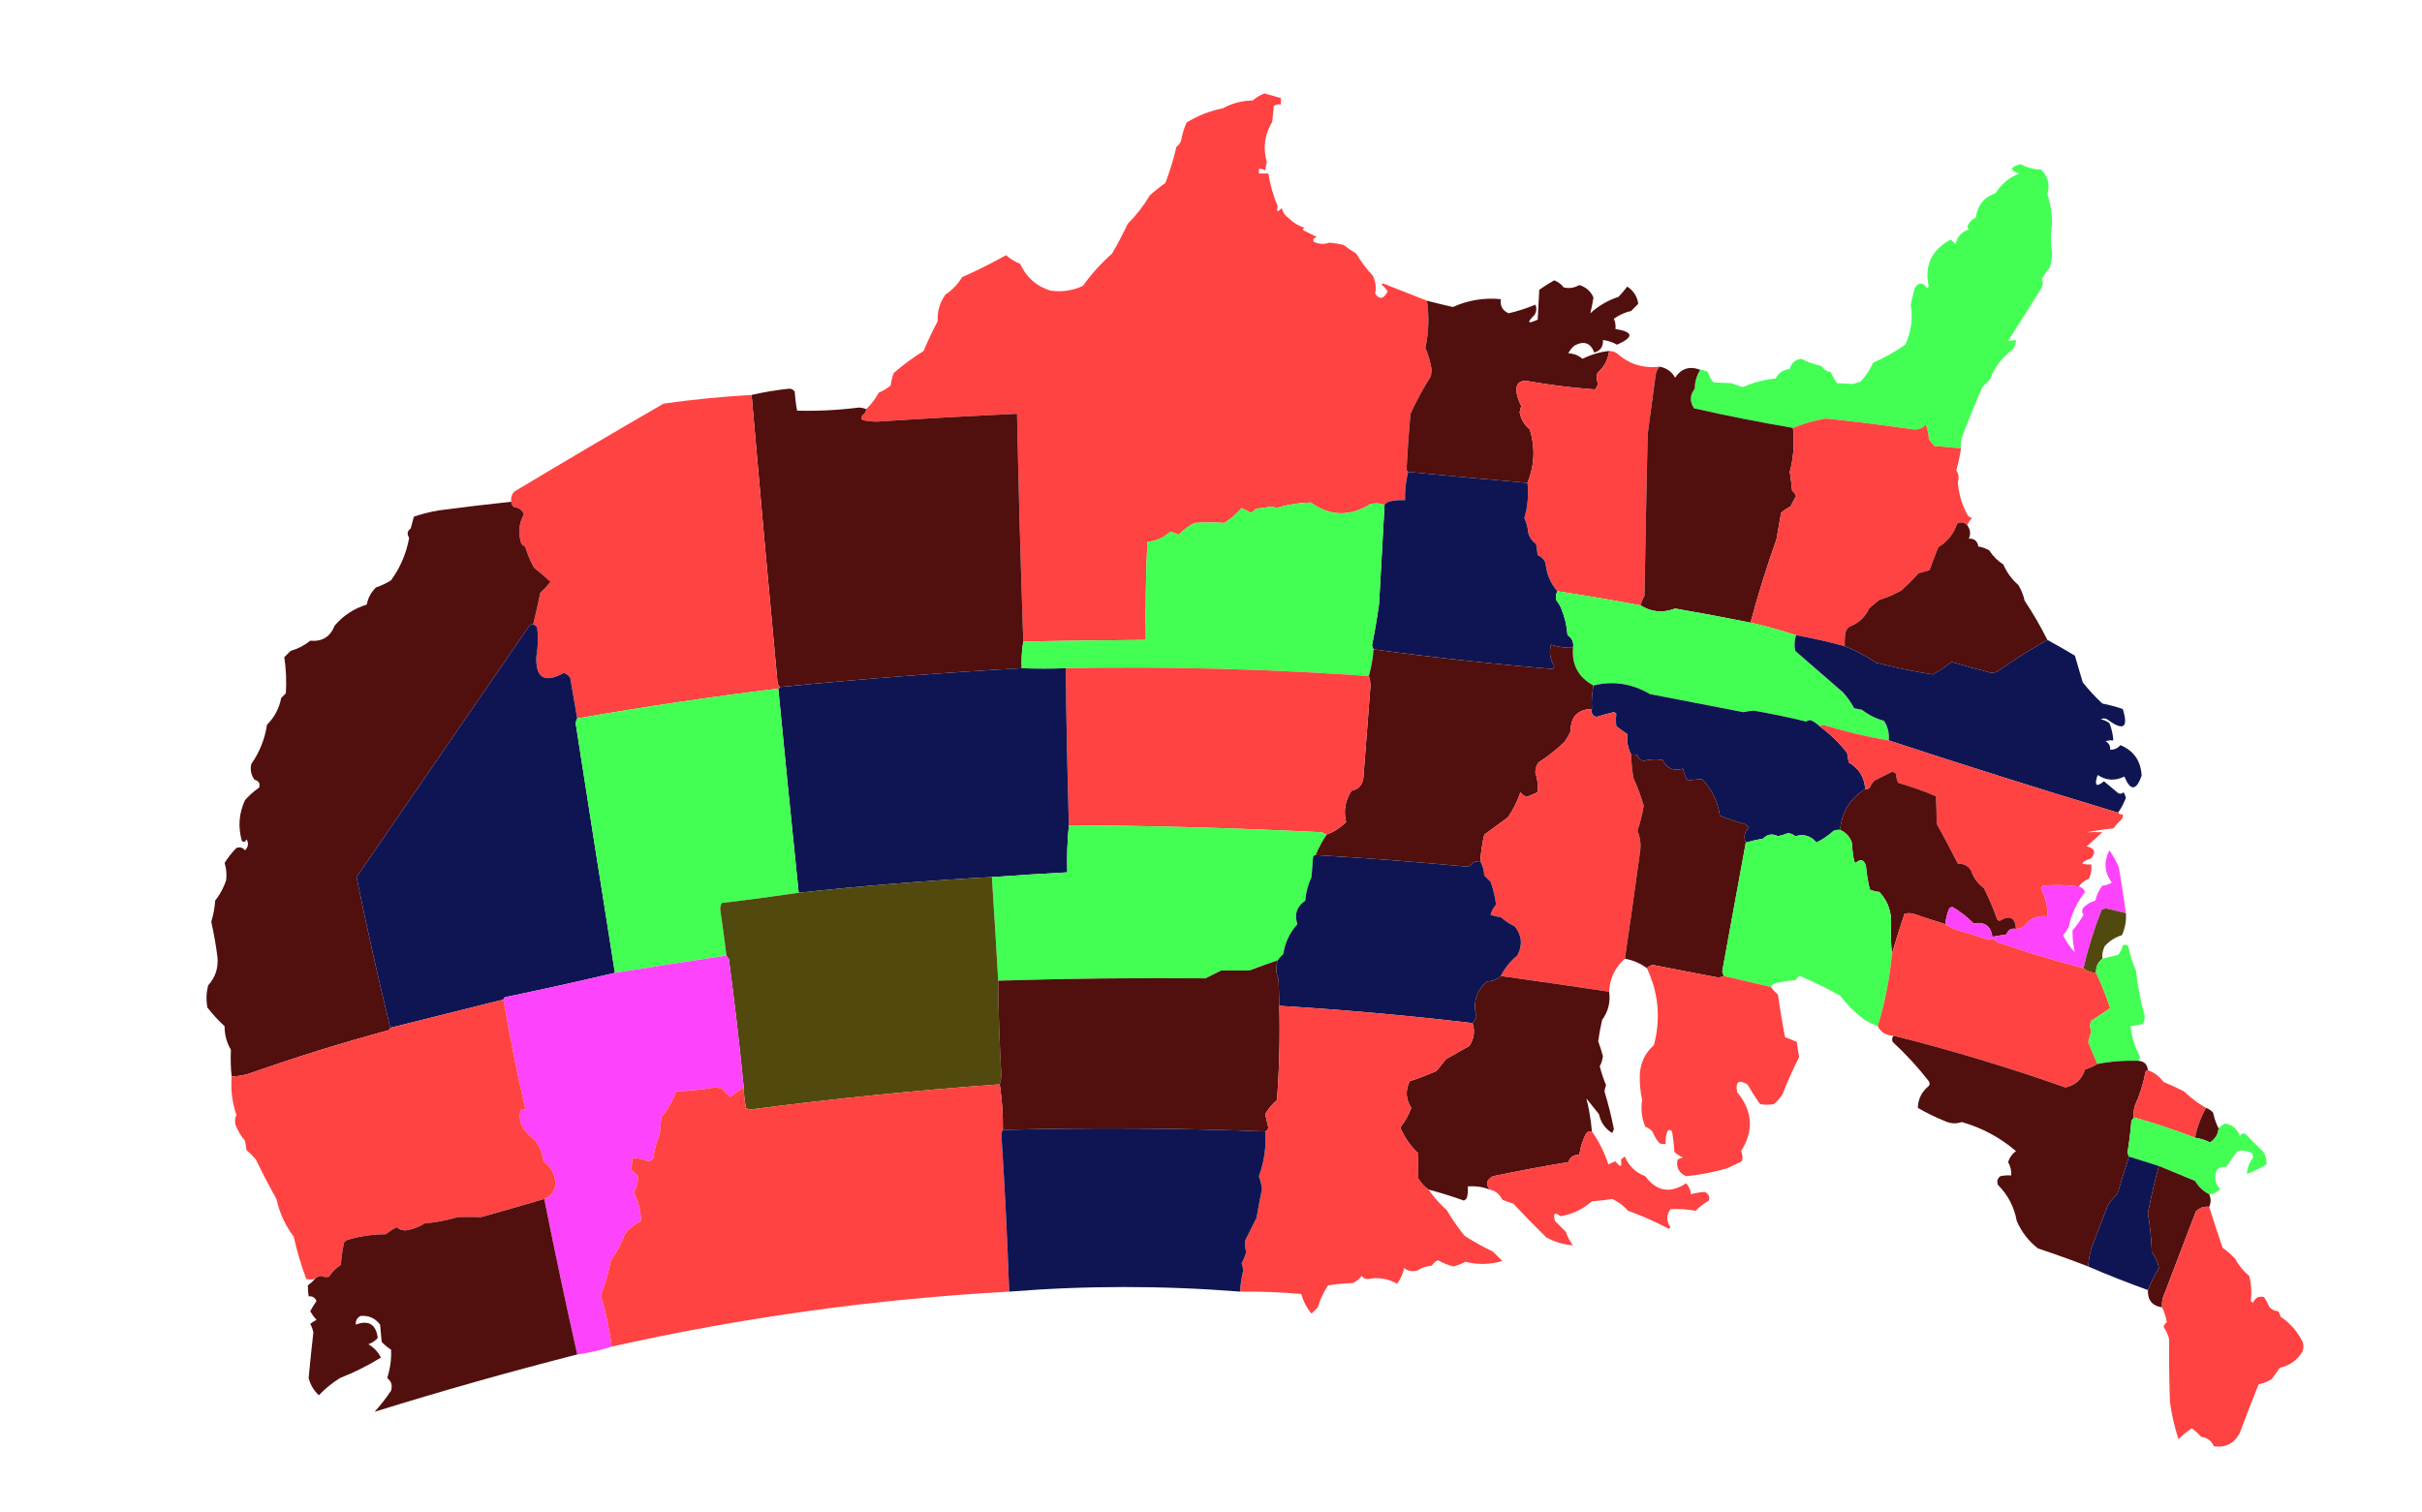 <?xml version="1.0" encoding="UTF-8"?>
<!DOCTYPE svg PUBLIC "-//W3C//DTD SVG 1.1//EN" "http://www.w3.org/Graphics/SVG/1.1/DTD/svg11.dtd">
<svg xmlns="http://www.w3.org/2000/svg" version="1.1" width="1542px" height="963px" style="shape-rendering:geometricPrecision; text-rendering:geometricPrecision; image-rendering:optimizeQuality; fill-rule:evenodd; clip-rule:evenodd" xmlns:xlink="http://www.w3.org/1999/xlink">
<g><path style="opacity:1" fill="#fe4342" d="M 908.5,191.5 C 909.954,201.582 909.62,211.582 907.5,221.5C 909.408,225.989 910.742,230.655 911.5,235.5C 911.333,236.833 911.167,238.167 911,239.5C 906.144,247.212 901.81,255.212 898,263.5C 896.933,275.152 896.099,286.819 895.5,298.5C 895.543,299.416 895.876,300.083 896.5,300.5C 895.046,306.369 894.379,312.369 894.5,318.5C 891.813,318.336 889.146,318.503 886.5,319C 884.347,319.099 882.681,319.933 881.5,321.5C 878.592,320.431 875.592,320.264 872.5,321C 859.371,329.116 846.704,328.783 834.5,320C 827.058,320.19 819.724,321.357 812.5,323.5C 811.554,323.013 810.554,322.68 809.5,322.5C 806.194,323.163 802.861,323.663 799.5,324C 798.646,325.022 797.646,325.855 796.5,326.5C 794.477,325.46 792.477,324.46 790.5,323.5C 787.379,327.109 783.712,330.275 779.5,333C 773.188,332.644 766.855,332.644 760.5,333C 756.742,334.923 753.409,337.423 750.5,340.5C 748.705,339.735 746.872,339.068 745,338.5C 741.033,342.379 736.2,344.546 730.5,345C 729.507,365.758 729.173,386.591 729.5,407.5C 703.498,407.709 677.498,408.043 651.5,408.5C 649.829,360.335 648.495,312.002 647.5,263.5C 617.821,264.876 588.155,266.542 558.5,268.5C 555.248,268.479 552.081,268.146 549,267.5C 548.333,266.5 548.333,265.5 549,264.5C 550.481,263.529 551.315,262.196 551.5,260.5C 554.662,257.488 557.329,253.988 559.5,250C 562.249,248.877 564.749,247.377 567,245.5C 567.413,242.768 568.08,240.101 569,237.5C 574.978,232.345 581.311,227.678 588,223.5C 590.705,217.087 593.705,210.753 597,204.5C 596.658,198.241 598.325,192.575 602,187.5C 606.357,184.643 609.857,180.977 612.5,176.5C 622.055,172.278 631.389,167.611 640.5,162.5C 643.092,164.806 646.092,166.639 649.5,168C 653.295,176.459 659.628,182.126 668.5,185C 675.804,186.141 682.804,185.141 689.5,182C 694.857,174.465 701.024,167.631 708,161.5C 711.588,155.325 714.922,148.991 718,142.5C 723.431,137.072 728.098,131.072 732,124.5C 735.151,121.593 738.484,118.926 742,116.5C 744.796,108.983 747.13,101.317 749,93.5C 750.385,92.45 751.385,91.116 752,89.5C 752.668,85.475 753.835,81.641 755.5,78C 762.637,73.596 770.304,70.596 778.5,69C 784.336,65.743 790.669,64.076 797.5,64C 799.758,62.07 802.258,60.57 805,59.5C 808.516,60.437 812.016,61.437 815.5,62.5C 815.5,63.833 815.5,65.167 815.5,66.5C 813.856,66.287 812.356,66.62 811,67.5C 810.667,70.833 810.333,74.167 810,77.5C 805.139,85.661 803.972,94.161 806.5,103C 806.167,104.833 805.833,106.667 805.5,108.5C 804.264,107.754 802.93,107.421 801.5,107.5C 801.5,108.5 801.5,109.5 801.5,110.5C 803.5,110.5 805.5,110.5 807.5,110.5C 808.683,117.717 810.683,124.717 813.5,131.5C 812.522,134.996 813.356,135.33 816,132.5C 816.69,135.196 818.19,137.363 820.5,139C 823.329,141.827 826.663,143.827 830.5,145C 829.167,145.667 829.167,146.333 830.5,147C 833.202,148.34 835.869,149.673 838.5,151C 836.321,151.442 835.655,152.442 836.5,154C 839.71,155.546 843.044,155.712 846.5,154.5C 849.532,154.806 852.532,155.306 855.5,156C 858.029,158.029 860.696,159.862 863.5,161.5C 866.486,166.639 869.986,171.305 874,175.5C 875.827,179.265 876.327,183.098 875.5,187C 878.349,190.971 881.016,190.471 883.5,185.5C 882.352,183.851 881.019,182.351 879.5,181C 879.833,180.833 880.167,180.667 880.5,180.5C 889.81,184.152 899.144,187.819 908.5,191.5 Z"/></g>
<g><path style="opacity:1" fill="#43ff54" d="M 1248.5,285.5 C 1242.84,285.031 1237.17,284.531 1231.5,284C 1230.21,282.59 1229.05,281.09 1228,279.5C 1227.9,276.3 1227.23,273.3 1226,270.5C 1223.98,272.682 1221.48,273.682 1218.5,273.5C 1199.88,270.792 1181.21,268.459 1162.5,266.5C 1155.22,267.705 1148.22,269.705 1141.5,272.5C 1120.4,268.914 1099.4,264.747 1078.5,260C 1075.67,255.637 1075.84,251.47 1079,247.5C 1079.02,243.087 1080.19,239.087 1082.5,235.5C 1084.31,235.491 1085.98,235.991 1087.5,237C 1088.01,239.566 1089.17,241.733 1091,243.5C 1094.74,243.653 1098.57,243.82 1102.5,244C 1104.78,244.986 1107.11,245.82 1109.5,246.5C 1116.2,243.574 1123.2,241.741 1130.5,241C 1132.34,237.372 1135.34,235.372 1139.5,235C 1140.44,231.06 1142.94,228.893 1147,228.5C 1150.9,230.58 1155.07,232.08 1159.5,233C 1160.98,235.148 1162.98,236.482 1165.5,237C 1166.71,239.423 1168.05,241.756 1169.5,244C 1172.98,244.165 1176.31,244.332 1179.5,244.5C 1181.2,244.101 1182.86,243.601 1184.5,243C 1187.92,239.482 1190.59,235.482 1192.5,231C 1199.74,227.8 1206.57,223.967 1213,219.5C 1216.79,211.388 1217.96,202.888 1216.5,194C 1217.25,190.482 1218.09,186.982 1219,183.5C 1221.48,179.595 1224.14,179.595 1227,183.5C 1227.33,183.167 1227.67,182.833 1228,182.5C 1225.02,169.12 1229.69,159.12 1242,152.5C 1243,153.5 1244,154.5 1245,155.5C 1246.13,150.716 1248.96,147.549 1253.5,146C 1253.04,145.586 1252.71,145.086 1252.5,144.5C 1253.51,141.745 1255.34,139.745 1258,138.5C 1258.98,130.696 1263.14,125.529 1270.5,123C 1274.16,117.165 1279.16,112.999 1285.5,110.5C 1279.22,108.322 1279.55,106.322 1286.5,104.5C 1290.48,106.719 1294.81,107.886 1299.5,108C 1303.97,112.41 1305.3,117.577 1303.5,123.5C 1305.47,129.669 1306.47,136.002 1306.5,142.5C 1305.49,148.685 1305.49,154.852 1306.5,161C 1306.42,164.235 1305.92,167.402 1305,170.5C 1303.09,172.657 1301.42,174.991 1300,177.5C 1300.99,179.92 1300.65,182.253 1299,184.5C 1292.29,195.418 1285.46,206.251 1278.5,217C 1280.11,216.981 1281.77,216.815 1283.5,216.5C 1283.41,218.677 1282.75,220.677 1281.5,222.5C 1274.74,227.356 1269.9,233.689 1267,241.5C 1265.33,243.167 1263.67,244.833 1262,246.5C 1257.47,257.086 1253.14,267.753 1249,278.5C 1248.5,280.81 1248.34,283.143 1248.5,285.5 Z"/></g>
<g><path style="opacity:1" fill="#510f0e" d="M 1012.5,199.5 C 1017.65,194.752 1023.65,191.252 1030.5,189C 1032.45,186.926 1034.29,184.759 1036,182.5C 1040.13,185.244 1042.46,188.911 1043,193.5C 1041.5,195 1040,196.5 1038.5,198C 1034.48,198.919 1030.82,200.586 1027.5,203C 1028.42,205.041 1028.76,207.208 1028.5,209.5C 1040.02,211.334 1040.36,214.668 1029.5,219.5C 1026.73,217.908 1023.73,216.908 1020.5,216.5C 1020.85,220.65 1019.02,223.316 1015,224.5C 1012.67,218.344 1008.5,216.844 1002.5,220C 1000.79,221.378 999.453,223.045 998.5,225C 1001.93,225.116 1004.93,226.283 1007.5,228.5C 1013.2,225.698 1018.87,224.031 1024.5,223.5C 1023.76,229.118 1021.26,233.784 1017,237.5C 1016.29,239.899 1016.46,242.232 1017.5,244.5C 1016.96,245.748 1016.29,246.915 1015.5,248C 1000.78,246.937 986.111,245.103 971.5,242.5C 966.984,242.481 964.984,244.814 965.5,249.5C 965.967,252.65 966.967,255.65 968.5,258.5C 968.167,259.833 967.833,261.167 967.5,262.5C 968.36,266.966 970.527,270.633 974,273.5C 977.511,285.035 977.011,296.369 972.5,307.5C 947.154,305.313 921.821,302.98 896.5,300.5C 895.876,300.083 895.543,299.416 895.5,298.5C 896.099,286.819 896.933,275.152 898,263.5C 901.81,255.212 906.144,247.212 911,239.5C 911.167,238.167 911.333,236.833 911.5,235.5C 910.742,230.655 909.408,225.989 907.5,221.5C 909.62,211.582 909.954,201.582 908.5,191.5C 914.001,192.917 919.501,194.25 925,195.5C 934.678,191.13 944.844,189.464 955.5,190.5C 954.923,194.784 956.59,197.784 960.5,199.5C 966.476,198.101 972.143,196.267 977.5,194C 978.476,196.147 978.309,198.314 977,200.5C 971.873,205.563 972.539,206.563 979,203.5C 979.333,197.167 979.667,190.833 980,184.5C 983.082,182.375 986.249,180.375 989.5,178.5C 991.924,179.423 993.924,180.923 995.5,183C 999.042,183.851 1002.38,183.351 1005.5,181.5C 1009.89,182.901 1012.89,185.568 1014.5,189.5C 1013.96,192.878 1013.29,196.211 1012.5,199.5 Z"/></g>
<!-- <g><path style="opacity:1" fill="#fefffe" d="M 1012.5,199.5 C 1012.05,202.487 1010.55,203.487 1008,202.5C 1008.32,200.227 1009.82,199.227 1012.5,199.5 Z"/></g> -->
<g><path style="opacity:1" fill="#fe4342" d="M 1024.5,223.5 C 1026.31,223.491 1027.98,223.991 1029.5,225C 1037.09,231.852 1046.09,234.685 1056.5,233.5C 1055.07,235.189 1054.24,237.189 1054,239.5C 1052.33,251.833 1050.67,264.167 1049,276.5C 1048.25,310.832 1047.58,345.165 1047,379.5C 1045.88,381.407 1045.04,383.407 1044.5,385.5C 1026.92,382.181 1009.25,379.181 991.5,376.5C 987.084,371.331 984.584,365.331 984,358.5C 983,356.167 981.333,354.5 979,353.5C 978.667,351.167 978.333,348.833 978,346.5C 975.528,344.702 973.861,342.368 973,339.5C 972.751,336.168 971.918,333.001 970.5,330C 972.647,322.553 973.314,315.053 972.5,307.5C 977.011,296.369 977.511,285.035 974,273.5C 970.527,270.633 968.36,266.966 967.5,262.5C 967.833,261.167 968.167,259.833 968.5,258.5C 966.967,255.65 965.967,252.65 965.5,249.5C 964.984,244.814 966.984,242.481 971.5,242.5C 986.111,245.103 1000.78,246.937 1015.5,248C 1016.29,246.915 1016.96,245.748 1017.5,244.5C 1016.46,242.232 1016.29,239.899 1017,237.5C 1021.26,233.784 1023.76,229.118 1024.5,223.5 Z"/></g>
<g><path style="opacity:1" fill="#510f0e" d="M 1056.5,233.5 C 1060.9,234.216 1064.23,236.55 1066.5,240.5C 1070.38,234.581 1075.72,232.914 1082.5,235.5C 1080.19,239.087 1079.02,243.087 1079,247.5C 1075.84,251.47 1075.67,255.637 1078.5,260C 1099.4,264.747 1120.4,268.914 1141.5,272.5C 1142.6,281.918 1141.93,291.251 1139.5,300.5C 1140.11,304.486 1140.61,308.486 1141,312.5C 1142.24,313.399 1143.07,314.566 1143.5,316C 1142.21,318.071 1141.05,320.238 1140,322.5C 1137.83,323.585 1135.83,324.919 1134,326.5C 1133,332.167 1132,337.833 1131,343.5C 1124.78,360.978 1119.28,378.645 1114.5,396.5C 1098.56,393.287 1082.56,390.287 1066.5,387.5C 1058.78,390.489 1051.44,389.822 1044.5,385.5C 1045.04,383.407 1045.88,381.407 1047,379.5C 1047.58,345.165 1048.25,310.832 1049,276.5C 1050.67,264.167 1052.33,251.833 1054,239.5C 1054.24,237.189 1055.07,235.189 1056.5,233.5 Z"/></g>
<g><path style="opacity:1" fill="#510f0e" d="M 551.5,260.5 C 551.315,262.196 550.481,263.529 549,264.5C 548.333,265.5 548.333,266.5 549,267.5C 552.081,268.146 555.248,268.479 558.5,268.5C 588.155,266.542 617.821,264.876 647.5,263.5C 648.495,312.002 649.829,360.335 651.5,408.5C 650.548,414.075 650.214,419.741 650.5,425.5C 599.089,428.429 547.756,432.429 496.5,437.5C 495.732,436.737 495.232,435.737 495,434.5C 489.289,373.513 483.789,312.513 478.5,251.5C 486.373,249.681 494.373,248.347 502.5,247.5C 504.029,247.529 505.196,248.196 506,249.5C 506.232,253.555 506.732,257.555 507.5,261.5C 520.669,261.834 533.836,261.168 547,259.5C 548.592,259.605 550.092,259.939 551.5,260.5 Z"/></g>
<g><path style="opacity:1" fill="#fe4342" d="M 478.5,251.5 C 483.789,312.513 489.289,373.513 495,434.5C 495.232,435.737 495.732,436.737 496.5,437.5C 496.5,438.167 496.167,438.5 495.5,438.5C 452.67,443.714 410.003,450.047 367.5,457.5C 366.051,448.867 364.551,440.201 363,431.5C 361.938,430.101 360.605,429.101 359,428.5C 346.717,435.284 340.883,431.784 341.5,418C 342.561,411.86 342.727,405.694 342,399.5C 341.292,398.619 340.458,397.953 339.5,397.5C 341.103,390.892 342.603,384.225 344,377.5C 346.35,375.317 348.517,372.984 350.5,370.5C 347.133,367.392 343.633,364.392 340,361.5C 337.679,357.371 335.846,353.037 334.5,348.5C 333.758,347.713 332.925,347.047 332,346.5C 329.722,339.945 330.222,333.611 333.5,327.5C 332.523,324.825 330.523,323.325 327.5,323C 326.177,322.184 325.511,321.017 325.5,319.5C 325.104,316.956 325.771,314.789 327.5,313C 359.002,294.081 390.669,275.415 422.5,257C 441.327,254.368 459.993,252.535 478.5,251.5 Z"/></g>
<g><path style="opacity:1" fill="#fe4342" d="M 1248.5,285.5 C 1247.83,290.202 1246.83,294.868 1245.5,299.5C 1247.06,301.945 1247.39,304.445 1246.5,307C 1247.04,314.712 1249.2,321.879 1253,328.5C 1253.75,329.126 1254.58,329.626 1255.5,330C 1254.12,331.271 1253.12,332.771 1252.5,334.5C 1250.58,332.478 1248.41,332.144 1246,333.5C 1243.84,339.992 1239.84,344.992 1234,348.5C 1232.08,353.377 1230.25,358.211 1228.5,363C 1226.21,363.822 1223.88,364.489 1221.5,365C 1218.07,368.886 1214.4,372.553 1210.5,376C 1206.07,378.551 1201.4,380.551 1196.5,382C 1194.24,383.715 1192.07,385.548 1190,387.5C 1187.44,393.061 1183.27,396.894 1177.5,399C 1176.3,399.903 1175.47,401.069 1175,402.5C 1174.5,405.482 1174.34,408.482 1174.5,411.5C 1164.28,408.694 1153.94,406.361 1143.5,404.5C 1133.99,401.372 1124.33,398.706 1114.5,396.5C 1119.28,378.645 1124.78,360.978 1131,343.5C 1132,337.833 1133,332.167 1134,326.5C 1135.83,324.919 1137.83,323.585 1140,322.5C 1141.05,320.238 1142.21,318.071 1143.5,316C 1143.07,314.566 1142.24,313.399 1141,312.5C 1140.61,308.486 1140.11,304.486 1139.5,300.5C 1141.93,291.251 1142.6,281.918 1141.5,272.5C 1148.22,269.705 1155.22,267.705 1162.5,266.5C 1181.21,268.459 1199.88,270.792 1218.5,273.5C 1221.48,273.682 1223.98,272.682 1226,270.5C 1227.23,273.3 1227.9,276.3 1228,279.5C 1229.05,281.09 1230.21,282.59 1231.5,284C 1237.17,284.531 1242.84,285.031 1248.5,285.5 Z"/></g>
<g><path style="opacity:1" fill="#0f1552" d="M 896.5,300.5 C 921.821,302.98 947.154,305.313 972.5,307.5C 973.314,315.053 972.647,322.553 970.5,330C 971.918,333.001 972.751,336.168 973,339.5C 973.861,342.368 975.528,344.702 978,346.5C 978.333,348.833 978.667,351.167 979,353.5C 981.333,354.5 983,356.167 984,358.5C 984.584,365.331 987.084,371.331 991.5,376.5C 990.489,378.402 990.322,380.402 991,382.5C 992.252,384.001 993.252,385.668 994,387.5C 996.22,392.945 997.553,398.612 998,404.5C 1000.94,406.372 1002.11,409.039 1001.5,412.5C 996.708,412.651 992.041,411.984 987.5,410.5C 986.155,415.248 986.821,419.748 989.5,424C 989.355,424.772 989.022,425.439 988.5,426C 950.403,422.821 912.403,418.655 874.5,413.5C 874.077,412.735 873.743,411.902 873.5,411C 875.269,402.218 876.769,393.385 878,384.5C 879.182,363.482 880.348,342.482 881.5,321.5C 882.681,319.933 884.347,319.099 886.5,319C 889.146,318.503 891.813,318.336 894.5,318.5C 894.379,312.369 895.046,306.369 896.5,300.5 Z"/></g>
<g><path style="opacity:1" fill="#510f0e" d="M 325.5,319.5 C 325.511,321.017 326.177,322.184 327.5,323C 330.523,323.325 332.523,324.825 333.5,327.5C 330.222,333.611 329.722,339.945 332,346.5C 332.925,347.047 333.758,347.713 334.5,348.5C 335.846,353.037 337.679,357.371 340,361.5C 343.633,364.392 347.133,367.392 350.5,370.5C 348.517,372.984 346.35,375.317 344,377.5C 342.603,384.225 341.103,390.892 339.5,397.5C 338.504,397.414 337.671,397.748 337,398.5C 300.333,451.833 263.667,505.167 227,558.5C 233.525,590.605 240.692,622.605 248.5,654.5C 248.389,655.117 248.056,655.617 247.5,656C 218.174,663.915 189.174,672.915 160.5,683C 156.297,684.569 151.964,685.402 147.5,685.5C 146.885,680.002 146.719,674.335 147,668.5C 144.296,663.875 142.962,658.875 143,653.5C 138.965,649.8 135.298,645.8 132,641.5C 131.172,636.798 131.338,632.131 132.5,627.5C 136.972,622.585 138.972,616.752 138.5,610C 137.56,602.268 136.227,594.601 134.5,587C 135.862,582.602 136.696,578.102 137,573.5C 140.083,569.6 142.416,565.266 144,560.5C 144.415,556.69 144.082,553.023 143,549.5C 145.139,546.061 147.639,542.894 150.5,540C 152.701,539.175 154.534,539.675 156,541.5C 158.119,539.231 158.452,536.898 157,534.5C 156.147,536.125 155.147,536.458 154,535.5C 151.439,526.558 152.105,517.891 156,509.5C 158.703,506.462 161.703,503.795 165,501.5C 165.741,498.888 164.741,497.222 162,496.5C 159.826,493.454 159.159,490.12 160,486.5C 165.259,478.975 168.593,470.642 170,461.5C 174.768,456.742 177.768,451.075 179,444.5C 180,443.5 181,442.5 182,441.5C 182.48,433.757 182.147,426.09 181,418.5C 182.34,417.132 183.674,415.799 185,414.5C 189.655,413.157 193.821,410.99 197.5,408C 205.111,408.697 210.277,405.531 213,398.5C 218.521,391.974 225.354,387.474 233.5,385C 234.328,380.66 236.328,376.993 239.5,374C 242.895,372.885 246.061,371.385 249,369.5C 254.861,361.435 258.694,352.435 260.5,342.5C 258.938,340.099 259.271,338.099 261.5,336.5C 262.214,333.973 262.88,331.473 263.5,329C 268.711,327.241 274.044,325.908 279.5,325C 294.819,322.968 310.152,321.135 325.5,319.5 Z"/></g>
<g><path style="opacity:1" fill="#43ff53" d="M 881.5,321.5 C 880.348,342.482 879.182,363.482 878,384.5C 876.769,393.385 875.269,402.218 873.5,411C 873.743,411.902 874.077,412.735 874.5,413.5C 874.057,419.293 873.057,424.959 871.5,430.5C 807.235,425.971 742.902,424.305 678.5,425.5C 669.083,425.941 659.749,425.941 650.5,425.5C 650.214,419.741 650.548,414.075 651.5,408.5C 677.498,408.043 703.498,407.709 729.5,407.5C 729.173,386.591 729.507,365.758 730.5,345C 736.2,344.546 741.033,342.379 745,338.5C 746.872,339.068 748.705,339.735 750.5,340.5C 753.409,337.423 756.742,334.923 760.5,333C 766.855,332.644 773.188,332.644 779.5,333C 783.712,330.275 787.379,327.109 790.5,323.5C 792.477,324.46 794.477,325.46 796.5,326.5C 797.646,325.855 798.646,325.022 799.5,324C 802.861,323.663 806.194,323.163 809.5,322.5C 810.554,322.68 811.554,323.013 812.5,323.5C 819.724,321.357 827.058,320.19 834.5,320C 846.704,328.783 859.371,329.116 872.5,321C 875.592,320.264 878.592,320.431 881.5,321.5 Z"/></g>
<g><path style="opacity:1" fill="#510f0e" d="M 1252.5,334.5 C 1254.47,337.179 1254.81,340.012 1253.5,343C 1257.03,342.868 1259.03,344.535 1259.5,348C 1262,348.375 1264.33,349.208 1266.5,350.5C 1268.83,354.167 1271.83,357.167 1275.5,359.5C 1277.61,364.51 1280.77,368.843 1285,372.5C 1286.87,375.588 1288.21,378.921 1289,382.5C 1294.36,390.566 1299.2,398.899 1303.5,407.5C 1292.97,413.445 1282.64,419.945 1272.5,427C 1271.13,427.875 1269.63,428.375 1268,428.5C 1259.44,426.401 1250.94,424.067 1242.5,421.5C 1238.8,424.524 1234.8,427.19 1230.5,429.5C 1218.4,427.58 1206.4,425.08 1194.5,422C 1188.13,417.77 1181.47,414.27 1174.5,411.5C 1174.34,408.482 1174.5,405.482 1175,402.5C 1175.47,401.069 1176.3,399.903 1177.5,399C 1183.27,396.894 1187.44,393.061 1190,387.5C 1192.07,385.548 1194.24,383.715 1196.5,382C 1201.4,380.551 1206.07,378.551 1210.5,376C 1214.4,372.553 1218.07,368.886 1221.5,365C 1223.88,364.489 1226.21,363.822 1228.5,363C 1230.25,358.211 1232.08,353.377 1234,348.5C 1239.84,344.992 1243.84,339.992 1246,333.5C 1248.41,332.144 1250.58,332.478 1252.5,334.5 Z"/></g>
<g><path style="opacity:1" fill="#43ff53" d="M 991.5,376.5 C 1009.25,379.181 1026.92,382.181 1044.5,385.5C 1051.44,389.822 1058.78,390.489 1066.5,387.5C 1082.56,390.287 1098.56,393.287 1114.5,396.5C 1124.33,398.706 1133.99,401.372 1143.5,404.5C 1142.42,407.743 1142.25,411.076 1143,414.5C 1153.04,423.191 1163.21,432.024 1173.5,441C 1176.22,444.057 1178.56,447.39 1180.5,451C 1182.17,451.333 1183.83,451.667 1185.5,452C 1189.66,455.28 1194.32,457.613 1199.5,459C 1201.92,462.753 1202.92,466.92 1202.5,471.5C 1188.29,469.114 1174.29,465.781 1160.5,461.5C 1159.82,461.863 1159.15,462.196 1158.5,462.5C 1156.77,460.765 1154.77,459.432 1152.5,458.5C 1151.56,458.608 1150.72,458.941 1150,459.5C 1138.95,456.78 1127.78,454.447 1116.5,452.5C 1114.31,452.711 1112.15,453.044 1110,453.5C 1090.17,449.667 1070.33,445.833 1050.5,442C 1039.05,435.256 1027.05,433.423 1014.5,436.5C 1004.9,431.299 1000.57,423.299 1001.5,412.5C 1002.11,409.039 1000.94,406.372 998,404.5C 997.553,398.612 996.22,392.945 994,387.5C 993.252,385.668 992.252,384.001 991,382.5C 990.322,380.402 990.489,378.402 991.5,376.5 Z"/></g>
<g><path style="opacity:1" fill="#0f1552" d="M 339.5,397.5 C 340.458,397.953 341.292,398.619 342,399.5C 342.727,405.694 342.561,411.86 341.5,418C 340.883,431.784 346.717,435.284 359,428.5C 360.605,429.101 361.938,430.101 363,431.5C 364.551,440.201 366.051,448.867 367.5,457.5C 367.018,458.416 366.685,459.416 366.5,460.5C 374.749,513.653 383.082,566.653 391.5,619.5C 368.363,624.947 345.029,630.114 321.5,635C 320.944,635.383 320.611,635.883 320.5,636.5C 296.475,642.506 272.475,648.506 248.5,654.5C 240.692,622.605 233.525,590.605 227,558.5C 263.667,505.167 300.333,451.833 337,398.5C 337.671,397.748 338.504,397.414 339.5,397.5 Z"/></g>
<g><path style="opacity:1" fill="#0f1552" d="M 1143.5,404.5 C 1153.94,406.361 1164.28,408.694 1174.5,411.5C 1181.47,414.27 1188.13,417.77 1194.5,422C 1206.4,425.08 1218.4,427.58 1230.5,429.5C 1234.8,427.19 1238.8,424.524 1242.5,421.5C 1250.94,424.067 1259.44,426.401 1268,428.5C 1269.63,428.375 1271.13,427.875 1272.5,427C 1282.64,419.945 1292.97,413.445 1303.5,407.5C 1309.39,410.695 1315.22,414.028 1321,417.5C 1322.67,423.178 1324.33,428.845 1326,434.5C 1329.8,439.301 1333.97,443.801 1338.5,448C 1342.94,448.872 1347.28,450.038 1351.5,451.5C 1355.25,463.555 1351.92,465.721 1341.5,458C 1340.17,457.333 1338.83,457.333 1337.5,458C 1339.52,458.45 1341.35,459.283 1343,460.5C 1344.41,464.031 1345.24,467.698 1345.5,471.5C 1343.8,471.34 1342.13,471.506 1340.5,472C 1342.68,473.186 1343.68,475.019 1343.5,477.5C 1346.14,477.429 1348.31,476.429 1350,474.5C 1358.55,478.086 1363.05,484.586 1363.5,494C 1360.02,503.631 1356.36,503.798 1352.5,494.5C 1346.6,497.408 1340.93,497.075 1335.5,493.5C 1333.2,500.262 1334.54,501.595 1339.5,497.5C 1342.54,500.01 1345.54,502.51 1348.5,505C 1349.78,505.684 1350.95,505.517 1352,504.5C 1352.64,505.609 1353.14,506.775 1353.5,508C 1352.21,511.415 1350.54,514.582 1348.5,517.5C 1299.6,502.753 1250.93,487.42 1202.5,471.5C 1202.92,466.92 1201.92,462.753 1199.5,459C 1194.32,457.613 1189.66,455.28 1185.5,452C 1183.83,451.667 1182.17,451.333 1180.5,451C 1178.56,447.39 1176.22,444.057 1173.5,441C 1163.21,432.024 1153.04,423.191 1143,414.5C 1142.25,411.076 1142.42,407.743 1143.5,404.5 Z"/></g>
<g><path style="opacity:1" fill="#510f0e" d="M 1001.5,412.5 C 1000.57,423.299 1004.9,431.299 1014.5,436.5C 1013.55,441.405 1013.22,446.405 1013.5,451.5C 1004.43,451.739 999.928,456.405 1000,465.5C 998.92,467.996 997.586,470.33 996,472.5C 990.931,477.405 985.431,481.738 979.5,485.5C 978.149,487.454 977.482,489.621 977.5,492C 978.867,496.087 979.367,500.254 979,504.5C 976.684,505.496 974.35,506.496 972,507.5C 970.395,506.899 969.062,505.899 968,504.5C 966.094,510.219 963.428,515.552 960,520.5C 955,524.167 950,527.833 945,531.5C 943.643,537.061 942.809,542.728 942.5,548.5C 939.401,548.092 937.067,549.259 935.5,552C 902.908,548.931 870.241,546.431 837.5,544.5C 839.431,539.915 841.765,535.581 844.5,531.5C 849.199,529.73 853.365,527.063 857,523.5C 855.252,516.32 856.419,509.653 860.5,503.5C 864.874,502.625 867.374,499.958 868,495.5C 869.5,476 871,456.5 872.5,437C 872.496,434.639 872.163,432.473 871.5,430.5C 873.057,424.959 874.057,419.293 874.5,413.5C 912.403,418.655 950.403,422.821 988.5,426C 989.022,425.439 989.355,424.772 989.5,424C 986.821,419.748 986.155,415.248 987.5,410.5C 992.041,411.984 996.708,412.651 1001.5,412.5 Z"/></g>
<g><path style="opacity:1" fill="#fe4342" d="M 871.5,430.5 C 872.163,432.473 872.496,434.639 872.5,437C 871,456.5 869.5,476 868,495.5C 867.374,499.958 864.874,502.625 860.5,503.5C 856.419,509.653 855.252,516.32 857,523.5C 853.365,527.063 849.199,529.73 844.5,531.5C 843.527,531.013 842.527,530.513 841.5,530C 787.867,527.303 734.201,525.803 680.5,525.5C 679.555,492.176 678.888,458.842 678.5,425.5C 742.902,424.305 807.235,425.971 871.5,430.5 Z"/></g>
<g><path style="opacity:1" fill="#0f1552" d="M 650.5,425.5 C 659.749,425.941 669.083,425.941 678.5,425.5C 678.888,458.842 679.555,492.176 680.5,525.5C 679.526,535.418 679.193,545.418 679.5,555.5C 663.442,556.375 647.442,557.375 631.5,558.5C 590.412,560.75 549.412,564.084 508.5,568.5C 504.035,525.183 499.702,481.85 495.5,438.5C 496.167,438.5 496.5,438.167 496.5,437.5C 547.756,432.429 599.089,428.429 650.5,425.5 Z"/></g>
<g><path style="opacity:1" fill="#0f1552" d="M 1158.5,462.5 C 1165.1,467.265 1170.93,472.931 1176,479.5C 1176.33,481.5 1176.67,483.5 1177,485.5C 1183.58,489.344 1187.08,495.011 1187.5,502.5C 1177.95,508.405 1172.61,517.072 1171.5,528.5C 1170.13,528.343 1168.79,528.51 1167.5,529C 1164.18,531.994 1160.51,534.494 1156.5,536.5C 1152.81,532.213 1148.31,530.88 1143,532.5C 1141.69,531.427 1140.19,530.76 1138.5,530.5C 1136.38,531.312 1134.21,531.978 1132,532.5C 1128.38,530.692 1125.22,531.192 1122.5,534C 1118.75,534.649 1115.08,535.482 1111.5,536.5C 1109.92,532.906 1110.59,529.739 1113.5,527C 1112.83,526.333 1112.17,525.667 1111.5,525C 1105.9,523.393 1100.4,521.56 1095,519.5C 1093.7,510.403 1089.87,502.569 1083.5,496C 1080.5,496.333 1077.5,496.667 1074.5,497C 1073.03,494.757 1072.03,492.257 1071.5,489.5C 1065.66,491.274 1061.32,489.44 1058.5,484C 1054.46,483.303 1050.46,483.47 1046.5,484.5C 1044.43,484.215 1043.1,483.048 1042.5,481C 1041.21,480.51 1039.87,480.343 1038.5,480.5C 1036.38,476.313 1035.54,471.98 1036,467.5C 1033.67,465.833 1031.33,464.167 1029,462.5C 1028.75,459.8 1028.75,457.133 1029,454.5C 1028.59,454.043 1028.09,453.709 1027.5,453.5C 1023.81,454.372 1020.14,455.372 1016.5,456.5C 1013.91,455.927 1012.91,454.261 1013.5,451.5C 1013.22,446.405 1013.55,441.405 1014.5,436.5C 1027.05,433.423 1039.05,435.256 1050.5,442C 1070.33,445.833 1090.17,449.667 1110,453.5C 1112.15,453.044 1114.31,452.711 1116.5,452.5C 1127.78,454.447 1138.95,456.78 1150,459.5C 1150.72,458.941 1151.56,458.608 1152.5,458.5C 1154.77,459.432 1156.77,460.765 1158.5,462.5 Z"/></g>
<g><path style="opacity:1" fill="#43ff53" d="M 495.5,438.5 C 499.702,481.85 504.035,525.183 508.5,568.5C 492.249,570.907 475.916,573.073 459.5,575C 458.892,576.231 458.559,577.564 458.5,579C 459.975,588.823 461.308,598.657 462.5,608.5C 438.815,612.037 415.148,615.704 391.5,619.5C 383.082,566.653 374.749,513.653 366.5,460.5C 366.685,459.416 367.018,458.416 367.5,457.5C 410.003,450.047 452.67,443.714 495.5,438.5 Z"/></g>
<g><path style="opacity:1" fill="#fe4342" d="M 1013.5,451.5 C 1012.91,454.261 1013.91,455.927 1016.5,456.5C 1020.14,455.372 1023.81,454.372 1027.5,453.5C 1028.09,453.709 1028.59,454.043 1029,454.5C 1028.75,457.133 1028.75,459.8 1029,462.5C 1031.33,464.167 1033.67,465.833 1036,467.5C 1035.54,471.98 1036.38,476.313 1038.5,480.5C 1038.59,485.536 1039.09,490.536 1040,495.5C 1042.55,501.134 1044.71,506.968 1046.5,513C 1045.63,518.461 1044.3,523.795 1042.5,529C 1044.44,533.608 1044.94,538.441 1044,543.5C 1040.97,565.866 1037.8,588.2 1034.5,610.5C 1028.22,616.056 1024.89,623.056 1024.5,631.5C 1001.51,628.058 978.514,624.725 955.5,621.5C 958.004,616.482 961.504,612.149 966,608.5C 969.5,602.002 969,595.835 964.5,590C 961.228,588.392 958.228,586.392 955.5,584C 953.236,583.764 951.069,583.264 949,582.5C 949.59,580.186 950.757,578.019 952.5,576C 951.885,571.023 950.719,566.19 949,561.5C 947.667,560.167 946.333,558.833 945,557.5C 944.801,554.278 943.968,551.278 942.5,548.5C 942.809,542.728 943.643,537.061 945,531.5C 950,527.833 955,524.167 960,520.5C 963.428,515.552 966.094,510.219 968,504.5C 969.062,505.899 970.395,506.899 972,507.5C 974.35,506.496 976.684,505.496 979,504.5C 979.367,500.254 978.867,496.087 977.5,492C 977.482,489.621 978.149,487.454 979.5,485.5C 985.431,481.738 990.931,477.405 996,472.5C 997.586,470.33 998.92,467.996 1000,465.5C 999.928,456.405 1004.43,451.739 1013.5,451.5 Z"/></g>
<g><path style="opacity:1" fill="#fe4342" d="M 1202.5,471.5 C 1250.93,487.42 1299.6,502.753 1348.5,517.5C 1349.21,518.404 1350.21,518.737 1351.5,518.5C 1351.65,519.552 1351.48,520.552 1351,521.5C 1348.98,523.35 1347.15,525.35 1345.5,527.5C 1339.75,528.091 1334.09,528.924 1328.5,530C 1331.81,529.785 1335.14,529.785 1338.5,530C 1335.17,532.955 1331.84,535.955 1328.5,539C 1333.56,540.033 1334.56,542.533 1331.5,546.5C 1323.95,549.298 1323.95,550.631 1331.5,550.5C 1331.79,553.649 1331.29,556.649 1330,559.5C 1327.31,560.582 1325.15,562.249 1323.5,564.5C 1315.86,563.52 1308.19,563.353 1300.5,564C 1299.98,564.561 1299.64,565.228 1299.5,566C 1302.39,571.489 1303.72,577.322 1303.5,583.5C 1297.12,582.825 1292.12,584.991 1288.5,590C 1286.98,591.009 1285.31,591.509 1283.5,591.5C 1283,584.142 1279.5,582.476 1273,586.5C 1272.5,586.167 1272,585.833 1271.5,585.5C 1269.16,578.64 1266.32,571.974 1263,565.5C 1259.11,562.722 1256.44,559.056 1255,554.5C 1253.07,551.312 1250.23,549.812 1246.5,550C 1242.14,541.452 1237.64,532.952 1233,524.5C 1233.02,518.584 1232.85,512.751 1232.5,507C 1224.77,503.7 1216.77,500.866 1208.5,498.5C 1207.69,496.577 1207.19,494.577 1207,492.5C 1206.28,491.941 1205.44,491.608 1204.5,491.5C 1200.87,493.315 1197.2,495.149 1193.5,497C 1192.13,498.242 1191.13,499.742 1190.5,501.5C 1189.68,502.386 1188.68,502.719 1187.5,502.5C 1187.08,495.011 1183.58,489.344 1177,485.5C 1176.67,483.5 1176.33,481.5 1176,479.5C 1170.93,472.931 1165.1,467.265 1158.5,462.5C 1159.15,462.196 1159.82,461.863 1160.5,461.5C 1174.29,465.781 1188.29,469.114 1202.5,471.5 Z"/></g>
<g><path style="opacity:1" fill="#510f0e" d="M 1038.5,480.5 C 1039.87,480.343 1041.21,480.51 1042.5,481C 1043.1,483.048 1044.43,484.215 1046.5,484.5C 1050.46,483.47 1054.46,483.303 1058.5,484C 1061.32,489.44 1065.66,491.274 1071.5,489.5C 1072.03,492.257 1073.03,494.757 1074.5,497C 1077.5,496.667 1080.5,496.333 1083.5,496C 1089.87,502.569 1093.7,510.403 1095,519.5C 1100.4,521.56 1105.9,523.393 1111.5,525C 1112.17,525.667 1112.83,526.333 1113.5,527C 1110.59,529.739 1109.92,532.906 1111.5,536.5C 1106.5,563.822 1101.5,591.155 1096.5,618.5C 1096.69,619.584 1097.02,620.584 1097.5,621.5C 1096.42,622.018 1095.26,622.352 1094,622.5C 1080.15,619.897 1066.32,617.231 1052.5,614.5C 1050.83,614.668 1049.5,615.335 1048.5,616.5C 1044.34,613.421 1039.67,611.421 1034.5,610.5C 1037.8,588.2 1040.97,565.866 1044,543.5C 1044.94,538.441 1044.44,533.608 1042.5,529C 1044.3,523.795 1045.63,518.461 1046.5,513C 1044.71,506.968 1042.55,501.134 1040,495.5C 1039.09,490.536 1038.59,485.536 1038.5,480.5 Z"/></g>
<g><path style="opacity:1" fill="#510f0e" d="M 1283.5,591.5 C 1280.45,590.923 1278.45,592.09 1277.5,595C 1274.49,595.502 1271.49,596.002 1268.5,596.5C 1267.48,589.662 1263.48,586.829 1256.5,588C 1252.43,583.891 1247.93,580.391 1243,577.5C 1242.23,577.645 1241.56,577.978 1241,578.5C 1239.65,581.72 1238.81,585.053 1238.5,588.5C 1231.82,586.44 1225.15,584.274 1218.5,582C 1216.5,581.333 1214.5,581.333 1212.5,582C 1209.64,590.475 1206.98,598.975 1204.5,607.5C 1203.86,600.333 1203.69,593 1204,585.5C 1203.62,578.681 1201.12,572.848 1196.5,568C 1194.42,567.808 1192.42,567.308 1190.5,566.5C 1189.26,561.583 1188.43,556.583 1188,551.5C 1186.72,547.329 1184.55,546.662 1181.5,549.5C 1181.17,549.167 1180.83,548.833 1180.5,548.5C 1179.73,544.555 1179.23,540.555 1179,536.5C 1177.62,532.687 1175.12,530.021 1171.5,528.5C 1172.61,517.072 1177.95,508.405 1187.5,502.5C 1188.68,502.719 1189.68,502.386 1190.5,501.5C 1191.13,499.742 1192.13,498.242 1193.5,497C 1197.2,495.149 1200.87,493.315 1204.5,491.5C 1205.44,491.608 1206.28,491.941 1207,492.5C 1207.19,494.577 1207.69,496.577 1208.5,498.5C 1216.77,500.866 1224.77,503.7 1232.5,507C 1232.85,512.751 1233.02,518.584 1233,524.5C 1237.64,532.952 1242.14,541.452 1246.5,550C 1250.23,549.812 1253.07,551.312 1255,554.5C 1256.44,559.056 1259.11,562.722 1263,565.5C 1266.32,571.974 1269.16,578.64 1271.5,585.5C 1272,585.833 1272.5,586.167 1273,586.5C 1279.5,582.476 1283,584.142 1283.5,591.5 Z"/></g>
<g><path style="opacity:1" fill="#43ff53" d="M 680.5,525.5 C 734.201,525.803 787.867,527.303 841.5,530C 842.527,530.513 843.527,531.013 844.5,531.5C 841.765,535.581 839.431,539.915 837.5,544.5C 836.883,544.611 836.383,544.944 836,545.5C 835.667,549.833 835.333,554.167 835,558.5C 832.784,563.241 831.45,568.241 831,573.5C 825.591,577.306 823.924,582.306 826,588.5C 821.125,593.918 818.125,600.251 817,607.5C 815.595,608.731 814.429,610.064 813.5,611.5C 807.485,613.561 801.485,615.728 795.5,618C 789.5,618 783.5,618 777.5,618C 774.167,619.667 770.833,621.333 767.5,623C 723.5,622.627 679.5,623.127 635.5,624.5C 634.26,602.454 632.927,580.454 631.5,558.5C 647.442,557.375 663.442,556.375 679.5,555.5C 679.193,545.418 679.526,535.418 680.5,525.5 Z"/></g>
<g><path style="opacity:1" fill="#43ff53" d="M 1171.5,528.5 C 1175.12,530.021 1177.62,532.687 1179,536.5C 1179.23,540.555 1179.73,544.555 1180.5,548.5C 1180.83,548.833 1181.17,549.167 1181.5,549.5C 1184.55,546.662 1186.72,547.329 1188,551.5C 1188.43,556.583 1189.26,561.583 1190.5,566.5C 1192.42,567.308 1194.42,567.808 1196.5,568C 1201.12,572.848 1203.62,578.681 1204,585.5C 1203.69,593 1203.86,600.333 1204.5,607.5C 1203.11,623.066 1200.11,638.399 1195.5,653.5C 1192.44,652.308 1189.44,650.808 1186.5,649C 1180.83,644.667 1175.83,639.667 1171.5,634C 1163.21,629.376 1154.71,625.21 1146,621.5C 1144.83,622.009 1144,622.842 1143.5,624C 1139.13,624.421 1134.79,625.088 1130.5,626C 1129.06,626.377 1128.06,627.21 1127.5,628.5C 1117.5,626.167 1107.5,623.833 1097.5,621.5C 1097.02,620.584 1096.69,619.584 1096.5,618.5C 1101.5,591.155 1106.5,563.822 1111.5,536.5C 1115.08,535.482 1118.75,534.649 1122.5,534C 1125.22,531.192 1128.38,530.692 1132,532.5C 1134.21,531.978 1136.38,531.312 1138.5,530.5C 1140.19,530.76 1141.69,531.427 1143,532.5C 1148.31,530.88 1152.81,532.213 1156.5,536.5C 1160.51,534.494 1164.18,531.994 1167.5,529C 1168.79,528.51 1170.13,528.343 1171.5,528.5 Z"/></g>
<g><path style="opacity:1" fill="#fe43fc" d="M 1353.5,581.5 C 1349.37,580.426 1345.2,579.426 1341,578.5C 1339.89,578.585 1338.89,578.919 1338,579.5C 1333.25,591.582 1329.42,603.915 1326.5,616.5C 1307.99,611.72 1289.66,606.22 1271.5,600C 1269.86,598.065 1268.03,597.565 1266,598.5C 1260.23,596.465 1254.39,594.631 1248.5,593C 1244.74,592.148 1241.4,590.648 1238.5,588.5C 1238.81,585.053 1239.65,581.72 1241,578.5C 1241.56,577.978 1242.23,577.645 1243,577.5C 1247.93,580.391 1252.43,583.891 1256.5,588C 1263.48,586.829 1267.48,589.662 1268.5,596.5C 1271.49,596.002 1274.49,595.502 1277.5,595C 1278.45,592.09 1280.45,590.923 1283.5,591.5C 1285.31,591.509 1286.98,591.009 1288.5,590C 1292.12,584.991 1297.12,582.825 1303.5,583.5C 1303.72,577.322 1302.39,571.489 1299.5,566C 1299.64,565.228 1299.98,564.561 1300.5,564C 1308.19,563.353 1315.86,563.52 1323.5,564.5C 1325.46,564.977 1326.8,566.144 1327.5,568C 1322.3,574.517 1318.8,582.017 1317,590.5C 1316.03,592.305 1314.86,593.972 1313.5,595.5C 1315.41,599.578 1317.91,603.245 1321,606.5C 1319.97,602.046 1319.47,597.379 1319.5,592.5C 1322.16,589.491 1324.49,586.158 1326.5,582.5C 1325.57,581.232 1325.41,579.899 1326,578.5C 1328.2,576.07 1330.86,574.403 1334,573.5C 1334.83,569.986 1336.33,566.819 1338.5,564C 1340.71,563.83 1342.71,563.163 1344.5,562C 1339.75,555.55 1339.25,548.717 1343,541.5C 1345.43,544.934 1347.43,548.6 1349,552.5C 1350.64,562.15 1352.14,571.817 1353.5,581.5 Z"/></g>
<g><path style="opacity:1" fill="#0f1552" d="M 837.5,544.5 C 870.241,546.431 902.908,548.931 935.5,552C 937.067,549.259 939.401,548.092 942.5,548.5C 943.968,551.278 944.801,554.278 945,557.5C 946.333,558.833 947.667,560.167 949,561.5C 950.719,566.19 951.885,571.023 952.5,576C 950.757,578.019 949.59,580.186 949,582.5C 951.069,583.264 953.236,583.764 955.5,584C 958.228,586.392 961.228,588.392 964.5,590C 969,595.835 969.5,602.002 966,608.5C 961.504,612.149 958.004,616.482 955.5,621.5C 953.042,623.713 950.042,624.879 946.5,625C 939.798,631.167 937.632,638.667 940,647.5C 939.338,648.984 938.504,650.317 937.5,651.5C 896.6,646.691 855.6,643.024 814.5,640.5C 814.368,634.937 814.202,629.27 814,623.5C 812.216,619.637 812.049,615.637 813.5,611.5C 814.429,610.064 815.595,608.731 817,607.5C 818.125,600.251 821.125,593.918 826,588.5C 823.924,582.306 825.591,577.306 831,573.5C 831.45,568.241 832.784,563.241 835,558.5C 835.333,554.167 835.667,549.833 836,545.5C 836.383,544.944 836.883,544.611 837.5,544.5 Z"/></g>
<g><path style="opacity:1" fill="#51490e" d="M 631.5,558.5 C 632.927,580.454 634.26,602.454 635.5,624.5C 635.685,644.517 636.351,664.517 637.5,684.5C 637.427,686.59 637.094,688.59 636.5,690.5C 583.523,694.281 530.69,699.614 478,706.5C 476.893,706.415 475.893,706.081 475,705.5C 474.077,701.21 473.577,696.877 473.5,692.5C 470.828,665.121 467.661,637.787 464,610.5C 463.283,609.956 462.783,609.289 462.5,608.5C 461.308,598.657 459.975,588.823 458.5,579C 458.559,577.564 458.892,576.231 459.5,575C 475.916,573.073 492.249,570.907 508.5,568.5C 549.412,564.084 590.412,560.75 631.5,558.5 Z"/></g>
<g><path style="opacity:1" fill="#51490e" d="M 1353.5,581.5 C 1353.81,586.382 1352.97,591.049 1351,595.5C 1346.69,596.822 1343.02,599.155 1340,602.5C 1338.75,605.014 1338.25,607.68 1338.5,610.5C 1335.65,612.671 1334.32,615.671 1334.5,619.5C 1331.36,619.397 1328.7,618.397 1326.5,616.5C 1329.42,603.915 1333.25,591.582 1338,579.5C 1338.89,578.919 1339.89,578.585 1341,578.5C 1345.2,579.426 1349.37,580.426 1353.5,581.5 Z"/></g>
<g><path style="opacity:1" fill="#fe4342" d="M 1238.5,588.5 C 1241.4,590.648 1244.74,592.148 1248.5,593C 1254.39,594.631 1260.23,596.465 1266,598.5C 1268.03,597.565 1269.86,598.065 1271.5,600C 1289.66,606.22 1307.99,611.72 1326.5,616.5C 1328.7,618.397 1331.36,619.397 1334.5,619.5C 1337.99,626.794 1340.99,634.294 1343.5,642C 1339.5,644.667 1335.5,647.333 1331.5,650C 1330.39,652.101 1330.39,654.267 1331.5,656.5C 1330.83,658.833 1330.17,661.167 1329.5,663.5C 1331.32,668.306 1333.32,672.973 1335.5,677.5C 1333.07,678.958 1330.4,680.125 1327.5,681C 1325.55,687.281 1321.39,691.114 1315,692.5C 1278.99,679.773 1242.49,668.773 1205.5,659.5C 1200.83,659.453 1197.49,657.453 1195.5,653.5C 1200.11,638.399 1203.11,623.066 1204.5,607.5C 1206.98,598.975 1209.64,590.475 1212.5,582C 1214.5,581.333 1216.5,581.333 1218.5,582C 1225.15,584.274 1231.82,586.44 1238.5,588.5 Z"/></g>
<g><path style="opacity:1" fill="#43ff53" d="M 1361.5,675.5 C 1352.74,675.191 1344.08,675.858 1335.5,677.5C 1333.32,672.973 1331.32,668.306 1329.5,663.5C 1330.17,661.167 1330.83,658.833 1331.5,656.5C 1330.39,654.267 1330.39,652.101 1331.5,650C 1335.5,647.333 1339.5,644.667 1343.5,642C 1340.99,634.294 1337.99,626.794 1334.5,619.5C 1334.32,615.671 1335.65,612.671 1338.5,610.5C 1341.82,609.671 1345.15,608.838 1348.5,608C 1350.04,606.312 1351.04,604.312 1351.5,602C 1352.78,601.316 1353.95,601.483 1355,602.5C 1356.1,608.027 1357.77,613.36 1360,618.5C 1360.96,628.187 1362.8,637.687 1365.5,647C 1365.46,648.764 1365.12,650.431 1364.5,652C 1361.83,652.567 1359.17,653.067 1356.5,653.5C 1357.21,660.413 1359.21,666.913 1362.5,673C 1362.26,673.902 1361.92,674.735 1361.5,675.5 Z"/></g>
<g><path style="opacity:1" fill="#fe43fc" d="M 462.5,608.5 C 462.783,609.289 463.283,609.956 464,610.5C 467.661,637.787 470.828,665.121 473.5,692.5C 470.536,694.295 467.702,696.295 465,698.5C 463.074,696.869 461.24,695.035 459.5,693C 458,692.833 456.5,692.667 455,692.5C 446.7,693.872 438.534,694.706 430.5,695C 428.25,700.996 425.083,706.496 421,711.5C 420.667,715.167 420.333,718.833 420,722.5C 417.887,727.284 416.554,732.284 416,737.5C 415.196,738.804 414.029,739.471 412.5,739.5C 409.346,737.974 406.013,737.307 402.5,737.5C 402.708,739.92 402.374,742.253 401.5,744.5C 402.865,745.941 404.365,747.274 406,748.5C 406.4,752.393 405.567,756.06 403.5,759.5C 406.561,765.17 408.061,771.17 408,777.5C 404.119,779.446 400.786,782.112 398,785.5C 395.779,791.61 392.779,797.277 389,802.5C 387.429,810.21 385.262,817.71 382.5,825C 385.699,835.631 388.032,846.465 389.5,857.5C 382.416,859.769 375.082,861.435 367.5,862.5C 360.117,829.586 353.117,796.586 346.5,763.5C 350.354,761.979 352.687,759.146 353.5,755C 353.83,748.493 351.33,743.326 346,739.5C 345.393,734.723 343.727,730.39 341,726.5C 338.054,724.044 335.387,721.377 333,718.5C 330.955,714.76 330.455,710.927 331.5,707C 332.448,706.517 333.448,706.351 334.5,706.5C 329.204,683.353 324.537,660.019 320.5,636.5C 320.611,635.883 320.944,635.383 321.5,635C 345.029,630.114 368.363,624.947 391.5,619.5C 415.148,615.704 438.815,612.037 462.5,608.5 Z"/></g>
<g><path style="opacity:1" fill="#510f0e" d="M 813.5,611.5 C 812.049,615.637 812.216,619.637 814,623.5C 814.202,629.27 814.368,634.937 814.5,640.5C 815.003,660.472 814.503,680.472 813,700.5C 809.935,703.062 807.435,706.062 805.5,709.5C 806.219,712.313 806.886,715.146 807.5,718C 807.361,719.301 806.695,720.134 805.5,720.5C 749.845,718.362 694.178,718.028 638.5,719.5C 638.613,709.63 637.947,699.963 636.5,690.5C 637.094,688.59 637.427,686.59 637.5,684.5C 636.351,664.517 635.685,644.517 635.5,624.5C 679.5,623.127 723.5,622.627 767.5,623C 770.833,621.333 774.167,619.667 777.5,618C 783.5,618 789.5,618 795.5,618C 801.485,615.728 807.485,613.561 813.5,611.5 Z"/></g>
<g><path style="opacity:1" fill="#fe4342" d="M 1097.5,621.5 C 1107.5,623.833 1117.5,626.167 1127.5,628.5C 1128.76,630.27 1130.26,631.937 1132,633.5C 1133.25,642.564 1134.75,651.564 1136.5,660.5C 1139.06,661.407 1141.56,662.407 1144,663.5C 1144.3,666.706 1144.8,669.872 1145.5,673C 1141.62,680.632 1138.12,688.465 1135,696.5C 1133.54,698.96 1131.71,701.127 1129.5,703C 1126.5,703.667 1123.5,703.667 1120.5,703C 1117.64,698.967 1114.97,694.801 1112.5,690.5C 1106.89,687.258 1104.73,688.924 1106,695.5C 1115.89,707.479 1116.72,719.979 1108.5,733C 1109.46,735.12 1109.63,737.287 1109,739.5C 1105.85,740.996 1102.68,742.496 1099.5,744C 1090.88,746.487 1082.21,748.154 1073.5,749C 1068.88,746.923 1067.05,743.423 1068,738.5C 1069.07,737.809 1070.23,737.309 1071.5,737C 1069.41,736.208 1067.58,735.041 1066,733.5C 1065.77,729.113 1065.27,724.779 1064.5,720.5C 1063.5,719.167 1062.5,719.167 1061.5,720.5C 1060.61,723.084 1060.27,725.751 1060.5,728.5C 1059.13,728.657 1057.79,728.49 1056.5,728C 1054.62,725.749 1053.12,723.249 1052,720.5C 1050.76,719.128 1049.26,718.128 1047.5,717.5C 1045.21,711.959 1044.54,706.292 1045.5,700.5C 1044.34,695.202 1043.84,689.869 1044,684.5C 1044.33,676.831 1047.33,670.498 1053,665.5C 1057.41,648.516 1055.91,632.183 1048.5,616.5C 1049.5,615.335 1050.83,614.668 1052.5,614.5C 1066.32,617.231 1080.15,619.897 1094,622.5C 1095.26,622.352 1096.42,622.018 1097.5,621.5 Z"/></g>
<g><path style="opacity:1" fill="#510f0e" d="M 955.5,621.5 C 978.514,624.725 1001.51,628.058 1024.5,631.5C 1025.41,638.147 1023.91,644.147 1020,649.5C 1018.98,653.964 1018.15,658.464 1017.5,663C 1018.65,666.124 1019.65,669.29 1020.5,672.5C 1020.27,674.798 1019.6,676.965 1018.5,679C 1019.55,683.095 1020.88,687.095 1022.5,691C 1022.04,692.301 1021.71,693.634 1021.5,695C 1023.92,702.921 1025.92,710.921 1027.5,719C 1027.17,719.833 1026.83,720.667 1026.5,721.5C 1021.97,718.811 1019.14,714.811 1018,709.5C 1015.33,706.167 1012.67,702.833 1010,699.5C 1011.74,706.347 1012.9,713.347 1013.5,720.5C 1012.18,720.33 1011.01,720.663 1010,721.5C 1007.63,725.9 1006.13,730.566 1005.5,735.5C 1002.01,735.151 999.677,736.651 998.5,740C 982.442,742.681 966.442,745.681 950.5,749C 946.351,751.238 945.685,754.071 948.5,757.5C 944.076,755.787 939.409,755.12 934.5,755.5C 934.663,757.857 934.497,760.19 934,762.5C 933.612,763.428 932.945,764.095 932,764.5C 924.562,761.853 917.062,759.52 909.5,757.5C 906.832,755.664 904.666,753.331 903,750.5C 902.854,745.157 902.854,739.824 903,734.5C 897.983,729.818 894.15,724.318 891.5,718C 894.456,714.203 896.79,710.037 898.5,705.5C 894.975,700.018 894.642,694.352 897.5,688.5C 903.284,686.628 908.951,684.461 914.5,682C 916.62,679.591 918.62,677.091 920.5,674.5C 925.5,671.667 930.5,668.833 935.5,666C 938.509,661.373 939.176,656.54 937.5,651.5C 938.504,650.317 939.338,648.984 940,647.5C 937.632,638.667 939.798,631.167 946.5,625C 950.042,624.879 953.042,623.713 955.5,621.5 Z"/></g>
<g><path style="opacity:1" fill="#fe4342" d="M 320.5,636.5 C 324.537,660.019 329.204,683.353 334.5,706.5C 333.448,706.351 332.448,706.517 331.5,707C 330.455,710.927 330.955,714.76 333,718.5C 335.387,721.377 338.054,724.044 341,726.5C 343.727,730.39 345.393,734.723 346,739.5C 351.33,743.326 353.83,748.493 353.5,755C 352.687,759.146 350.354,761.979 346.5,763.5C 333.229,767.422 319.896,771.255 306.5,775C 301.505,774.918 296.505,774.918 291.5,775C 284.65,777.086 277.65,778.42 270.5,779C 266.82,781.339 262.82,782.839 258.5,783.5C 256.192,783.635 254.192,782.969 252.5,781.5C 250.032,782.803 247.699,784.303 245.5,786C 237.315,785.988 229.315,787.155 221.5,789.5C 220.353,789.818 219.519,790.484 219,791.5C 218.042,796.123 217.375,800.79 217,805.5C 213.93,807.447 211.43,809.947 209.5,813C 207.821,813.395 206.155,813.228 204.5,812.5C 202.829,812.668 201.496,813.335 200.5,814.5C 198.459,814.854 196.626,814.854 195,814.5C 191.699,805.639 189.032,796.639 187,787.5C 181.609,780.341 177.942,772.341 176,763.5C 171.397,755.293 167.063,746.959 163,738.5C 161.237,736.281 159.237,734.281 157,732.5C 156.667,730.5 156.333,728.5 156,726.5C 153.497,723.498 151.497,720.165 150,716.5C 149.374,714.287 149.541,712.12 150.5,710C 147.806,702.073 146.806,693.907 147.5,685.5C 151.964,685.402 156.297,684.569 160.5,683C 189.174,672.915 218.174,663.915 247.5,656C 248.056,655.617 248.389,655.117 248.5,654.5C 272.475,648.506 296.475,642.506 320.5,636.5 Z"/></g>
<g><path style="opacity:1" fill="#fe4342" d="M 814.5,640.5 C 855.6,643.024 896.6,646.691 937.5,651.5C 939.176,656.54 938.509,661.373 935.5,666C 930.5,668.833 925.5,671.667 920.5,674.5C 918.62,677.091 916.62,679.591 914.5,682C 908.951,684.461 903.284,686.628 897.5,688.5C 894.642,694.352 894.975,700.018 898.5,705.5C 896.79,710.037 894.456,714.203 891.5,718C 894.15,724.318 897.983,729.818 903,734.5C 902.854,739.824 902.854,745.157 903,750.5C 904.666,753.331 906.832,755.664 909.5,757.5C 912.731,762.239 916.564,766.572 921,770.5C 924.444,776.276 928.277,781.776 932.5,787C 938.281,790.707 944.281,794.04 950.5,797C 952.5,799 954.5,801 956.5,803C 948.613,805.308 940.779,805.475 933,803.5C 930.598,804.733 928.098,805.733 925.5,806.5C 921.97,805.632 918.637,804.299 915.5,802.5C 913.853,803.278 912.52,804.444 911.5,806C 908.21,806.253 905.21,807.253 902.5,809C 899.331,809.978 896.497,809.478 894,807.5C 893.171,811.161 891.671,814.495 889.5,817.5C 883.67,814.164 877.503,813.164 871,814.5C 869.289,814.561 867.956,813.894 867,812.5C 865.457,814.378 863.624,815.878 861.5,817C 856.136,817.171 850.802,817.671 845.5,818.5C 842.664,822.835 840.497,827.501 839,832.5C 837.667,833.833 836.333,835.167 835,836.5C 831.91,832.821 829.744,828.654 828.5,824C 815.524,822.874 802.524,822.374 789.5,822.5C 789.763,817.947 790.429,813.447 791.5,809C 791.397,807.439 791.063,805.939 790.5,804.5C 791.794,802.12 792.794,799.62 793.5,797C 792.507,794.547 792.34,792.047 793,789.5C 795.333,784.833 797.667,780.167 800,775.5C 801.044,769.312 802.211,763.145 803.5,757C 803.082,754.237 802.416,751.57 801.5,749C 804.945,739.719 806.279,730.219 805.5,720.5C 806.695,720.134 807.361,719.301 807.5,718C 806.886,715.146 806.219,712.313 805.5,709.5C 807.435,706.062 809.935,703.062 813,700.5C 814.503,680.472 815.003,660.472 814.5,640.5 Z"/></g>
<g><path style="opacity:1" fill="#510f0e" d="M 1205.5,659.5 C 1242.49,668.773 1278.99,679.773 1315,692.5C 1321.39,691.114 1325.55,687.281 1327.5,681C 1330.4,680.125 1333.07,678.958 1335.5,677.5C 1344.08,675.858 1352.74,675.191 1361.5,675.5C 1365.13,675.795 1367.13,677.795 1367.5,681.5C 1366.88,681.611 1366.38,681.944 1366,682.5C 1364.59,690.134 1362.26,697.467 1359,704.5C 1358.5,706.81 1358.34,709.143 1358.5,711.5C 1358.22,712.289 1357.72,712.956 1357,713.5C 1356.46,720.379 1355.62,727.212 1354.5,734C 1354.74,734.902 1355.08,735.735 1355.5,736.5C 1352.91,744.436 1350.41,752.436 1348,760.5C 1345.63,762.539 1343.63,764.872 1342,767.5C 1338.66,776.214 1335.33,784.88 1332,793.5C 1330.59,797.728 1329.75,802.061 1329.5,806.5C 1318.96,802.402 1308.3,798.569 1297.5,795C 1291.53,790.357 1287.03,784.524 1284,777.5C 1282.37,768.567 1278.37,760.9 1272,754.5C 1271.18,752.299 1271.68,750.466 1273.5,749C 1275.81,748.503 1278.14,748.337 1280.5,748.5C 1280.66,745.472 1279.99,742.639 1278.5,740C 1279.38,737.121 1281.04,734.787 1283.5,733C 1273.35,724.339 1261.85,718.173 1249,714.5C 1245.46,715.744 1241.96,715.578 1238.5,714C 1232.44,711.551 1226.6,708.718 1221,705.5C 1221.16,699.846 1223.49,695.18 1228,691.5C 1228.67,690.5 1228.67,689.5 1228,688.5C 1221.07,679.566 1213.4,671.233 1205,663.5C 1204.42,662.072 1204.59,660.738 1205.5,659.5 Z"/></g>
<g><path style="opacity:1" fill="#fe4342" d="M 1367.5,681.5 C 1371.51,682.911 1374.84,685.411 1377.5,689C 1381.95,690.814 1386.29,692.814 1390.5,695C 1394.78,699.133 1399.45,702.633 1404.5,705.5C 1401.19,711.439 1398.85,717.773 1397.5,724.5C 1384.7,719.566 1371.7,715.232 1358.5,711.5C 1358.34,709.143 1358.5,706.81 1359,704.5C 1362.26,697.467 1364.59,690.134 1366,682.5C 1366.38,681.944 1366.88,681.611 1367.5,681.5 Z"/></g>
<g><path style="opacity:1" fill="#fe4342" d="M 636.5,690.5 C 637.947,699.963 638.613,709.63 638.5,719.5C 638.077,720.265 637.743,721.098 637.5,722C 639.681,755.459 641.348,788.959 642.5,822.5C 557.185,827.164 472.851,838.831 389.5,857.5C 388.032,846.465 385.699,835.631 382.5,825C 385.262,817.71 387.429,810.21 389,802.5C 392.779,797.277 395.779,791.61 398,785.5C 400.786,782.112 404.119,779.446 408,777.5C 408.061,771.17 406.561,765.17 403.5,759.5C 405.567,756.06 406.4,752.393 406,748.5C 404.365,747.274 402.865,745.941 401.5,744.5C 402.374,742.253 402.708,739.92 402.5,737.5C 406.013,737.307 409.346,737.974 412.5,739.5C 414.029,739.471 415.196,738.804 416,737.5C 416.554,732.284 417.887,727.284 420,722.5C 420.333,718.833 420.667,715.167 421,711.5C 425.083,706.496 428.25,700.996 430.5,695C 438.534,694.706 446.7,693.872 455,692.5C 456.5,692.667 458,692.833 459.5,693C 461.24,695.035 463.074,696.869 465,698.5C 467.702,696.295 470.536,694.295 473.5,692.5C 473.577,696.877 474.077,701.21 475,705.5C 475.893,706.081 476.893,706.415 478,706.5C 530.69,699.614 583.523,694.281 636.5,690.5 Z"/></g>
<g><path style="opacity:1" fill="#510f0e" d="M 1404.5,705.5 C 1406.23,706.117 1407.73,707.117 1409,708.5C 1409.74,712.11 1410.91,715.443 1412.5,718.5C 1412.2,722.326 1410.37,725.326 1407,727.5C 1404.03,725.937 1400.86,724.937 1397.5,724.5C 1398.85,717.773 1401.19,711.439 1404.5,705.5 Z"/></g>
<g><path style="opacity:1" fill="#43ff53" d="M 1358.5,711.5 C 1371.7,715.232 1384.7,719.566 1397.5,724.5C 1400.86,724.937 1404.03,725.937 1407,727.5C 1410.37,725.326 1412.2,722.326 1412.5,718.5C 1413.63,717.286 1414.96,716.286 1416.5,715.5C 1421.35,716.187 1424.52,718.854 1426,723.5C 1426.84,721.993 1428,721.493 1429.5,722C 1433.24,725.947 1437.07,729.781 1441,733.5C 1442.51,736.024 1443.18,738.691 1443,741.5C 1438.97,743.934 1434.8,745.934 1430.5,747.5C 1430.85,743.633 1432.18,740.133 1434.5,737C 1434.33,736.167 1434.17,735.333 1434,734.5C 1431.04,732.756 1427.87,732.256 1424.5,733C 1421.98,736.234 1419.65,739.567 1417.5,743C 1412.51,742.657 1410.18,744.99 1410.5,750C 1410.4,752.807 1411.4,755.14 1413.5,757C 1411.72,759.223 1409.39,760.39 1406.5,760.5C 1402.73,758.57 1399.73,755.736 1397.5,752C 1389.81,748.818 1382.14,745.651 1374.5,742.5C 1368.15,740.494 1361.82,738.494 1355.5,736.5C 1355.08,735.735 1354.74,734.902 1354.5,734C 1355.62,727.212 1356.46,720.379 1357,713.5C 1357.72,712.956 1358.22,712.289 1358.5,711.5 Z"/></g>
<g><path style="opacity:1" fill="#0f1552" d="M 805.5,720.5 C 806.279,730.219 804.945,739.719 801.5,749C 802.416,751.57 803.082,754.237 803.5,757C 802.211,763.145 801.044,769.312 800,775.5C 797.667,780.167 795.333,784.833 793,789.5C 792.34,792.047 792.507,794.547 793.5,797C 792.794,799.62 791.794,802.12 790.5,804.5C 791.063,805.939 791.397,807.439 791.5,809C 790.429,813.447 789.763,817.947 789.5,822.5C 740.514,818.59 691.514,818.59 642.5,822.5C 641.348,788.959 639.681,755.459 637.5,722C 637.743,721.098 638.077,720.265 638.5,719.5C 694.178,718.028 749.845,718.362 805.5,720.5 Z"/></g>
<g><path style="opacity:1" fill="#fe4342" d="M 1013.5,720.5 C 1018.03,726.891 1021.53,733.891 1024,741.5C 1025.44,740.74 1026.94,740.074 1028.5,739.5C 1031.64,743.669 1032.81,743.336 1032,738.5C 1032.69,737.643 1033.52,736.977 1034.5,736.5C 1037.09,742.591 1041.42,746.757 1047.5,749C 1054.64,758.686 1063.3,760.186 1073.5,753.5C 1075.33,755.487 1076.33,757.821 1076.5,760.5C 1079.5,759.658 1082.5,759.158 1085.5,759C 1087.8,760.263 1088.63,762.097 1088,764.5C 1084.9,766.303 1082.06,768.47 1079.5,771C 1074.25,770.039 1068.92,769.706 1063.5,770C 1060.87,773.799 1060.87,777.633 1063.5,781.5C 1063.17,781.833 1062.83,782.167 1062.5,782.5C 1054.13,778.069 1045.47,774.236 1036.5,771C 1033.66,767.757 1030.33,765.257 1026.5,763.5C 1022.2,764.21 1017.86,764.71 1013.5,765C 1007.71,770.06 1001.05,773.227 993.5,774.5C 989.778,771.578 988.612,772.578 990,777.5C 992.248,779.816 994.581,782.15 997,784.5C 997.937,787.656 999.437,790.489 1001.5,793C 995.5,792.557 989.834,790.89 984.5,788C 977.264,780.932 970.264,773.766 963.5,766.5C 961.138,765.729 958.804,764.895 956.5,764C 954.826,760.481 952.159,758.315 948.5,757.5C 945.685,754.071 946.351,751.238 950.5,749C 966.442,745.681 982.442,742.681 998.5,740C 999.677,736.651 1002.01,735.151 1005.5,735.5C 1006.13,730.566 1007.63,725.9 1010,721.5C 1011.01,720.663 1012.18,720.33 1013.5,720.5 Z"/></g>
<g><path style="opacity:1" fill="#0f1552" d="M 1355.5,736.5 C 1361.82,738.494 1368.15,740.494 1374.5,742.5C 1371.77,752.362 1369.44,762.362 1367.5,772.5C 1368.89,780.776 1369.72,789.109 1370,797.5C 1372.32,800.468 1373.82,803.801 1374.5,807.5C 1371.79,811.927 1369.46,816.594 1367.5,821.5C 1354.6,816.871 1341.93,811.871 1329.5,806.5C 1329.75,802.061 1330.59,797.728 1332,793.5C 1335.33,784.88 1338.66,776.214 1342,767.5C 1343.63,764.872 1345.63,762.539 1348,760.5C 1350.41,752.436 1352.91,744.436 1355.5,736.5 Z"/></g>
<g><path style="opacity:1" fill="#510f0e" d="M 1374.5,742.5 C 1382.14,745.651 1389.81,748.818 1397.5,752C 1399.73,755.736 1402.73,758.57 1406.5,760.5C 1407.71,763.204 1407.71,765.871 1406.5,768.5C 1403.14,768.07 1400.3,769.07 1398,771.5C 1391,789.833 1384,808.167 1377,826.5C 1376.5,828.473 1376.34,830.473 1376.5,832.5C 1370.21,831.545 1367.21,827.878 1367.5,821.5C 1369.46,816.594 1371.79,811.927 1374.5,807.5C 1373.82,803.801 1372.32,800.468 1370,797.5C 1369.72,789.109 1368.89,780.776 1367.5,772.5C 1369.44,762.362 1371.77,752.362 1374.5,742.5 Z"/></g>
<g><path style="opacity:1" fill="#510f0e" d="M 346.5,763.5 C 353.117,796.586 360.117,829.586 367.5,862.5C 324.092,873.599 281.092,885.765 238.5,899C 242.362,894.771 245.862,890.271 249,885.5C 249.981,882.216 249.147,879.549 246.5,877.5C 248.411,871.624 249.244,865.624 249,859.5C 246.815,858.072 244.815,856.405 243,854.5C 242.667,850.833 242.333,847.167 242,843.5C 238.809,839.329 234.642,837.496 229.5,838C 227.329,839.174 226.329,841.007 226.5,843.5C 234.718,840.443 239.384,843.277 240.5,852C 238.874,853.819 236.874,855.152 234.5,856C 238.026,858.026 240.693,860.859 242.5,864.5C 234.29,869.581 225.623,873.914 216.5,877.5C 211.541,880.568 207.041,884.235 203,888.5C 199.751,885.43 197.584,881.763 196.5,877.5C 197.408,867.835 198.408,858.168 199.5,848.5C 199.125,846.541 198.459,844.707 197.5,843C 198.759,842.077 200.092,841.243 201.5,840.5C 199.973,838.807 198.64,836.973 197.5,835C 198.708,832.75 200.041,830.583 201.5,828.5C 200.579,826.244 198.912,825.244 196.5,825.5C 196.149,823.131 195.982,820.797 196,818.5C 197.667,817.267 199.167,815.933 200.5,814.5C 201.496,813.335 202.829,812.668 204.5,812.5C 206.155,813.228 207.821,813.395 209.5,813C 211.43,809.947 213.93,807.447 217,805.5C 217.375,800.79 218.042,796.123 219,791.5C 219.519,790.484 220.353,789.818 221.5,789.5C 229.315,787.155 237.315,785.988 245.5,786C 247.699,784.303 250.032,782.803 252.5,781.5C 254.192,782.969 256.192,783.635 258.5,783.5C 262.82,782.839 266.82,781.339 270.5,779C 277.65,778.42 284.65,777.086 291.5,775C 296.505,774.918 301.505,774.918 306.5,775C 319.896,771.255 333.229,767.422 346.5,763.5 Z"/></g>
<g><path style="opacity:1" fill="#fe4342" d="M 1406.5,768.5 C 1409.22,777.152 1412.05,785.819 1415,794.5C 1417.85,796.598 1420.52,798.931 1423,801.5C 1425.3,805.797 1428.3,809.464 1432,812.5C 1433.34,817.864 1433.68,823.197 1433,828.5C 1433.41,828.957 1433.91,829.291 1434.5,829.5C 1435.87,826.271 1438.21,825.104 1441.5,826C 1442.79,828.087 1443.96,830.254 1445,832.5C 1446.49,834.004 1448.32,834.837 1450.5,835C 1451.19,836.067 1451.69,837.234 1452,838.5C 1458.1,842.598 1462.77,847.931 1466,854.5C 1466.67,856.5 1466.67,858.5 1466,860.5C 1462.71,866.067 1457.88,869.567 1451.5,871C 1449.83,873.333 1448.17,875.667 1446.5,878C 1443.92,879.783 1441.09,880.949 1438,881.5C 1433.82,891.699 1429.82,902.032 1426,912.5C 1422.54,919.148 1417.04,921.981 1409.5,921C 1407.96,917.456 1405.29,915.456 1401.5,915C 1399.65,912.982 1397.65,911.149 1395.5,909.5C 1392.39,911.475 1389.56,913.808 1387,916.5C 1384.42,908.709 1382.59,900.709 1381.5,892.5C 1381.06,879.183 1380.9,865.849 1381,852.5C 1380.23,849.789 1379.06,847.289 1377.5,845C 1377.76,843.739 1378.43,842.739 1379.5,842C 1379,838.62 1378,835.453 1376.5,832.5C 1376.34,830.473 1376.5,828.473 1377,826.5C 1384,808.167 1391,789.833 1398,771.5C 1400.3,769.07 1403.14,768.07 1406.5,768.5 Z"/></g>
</svg>
